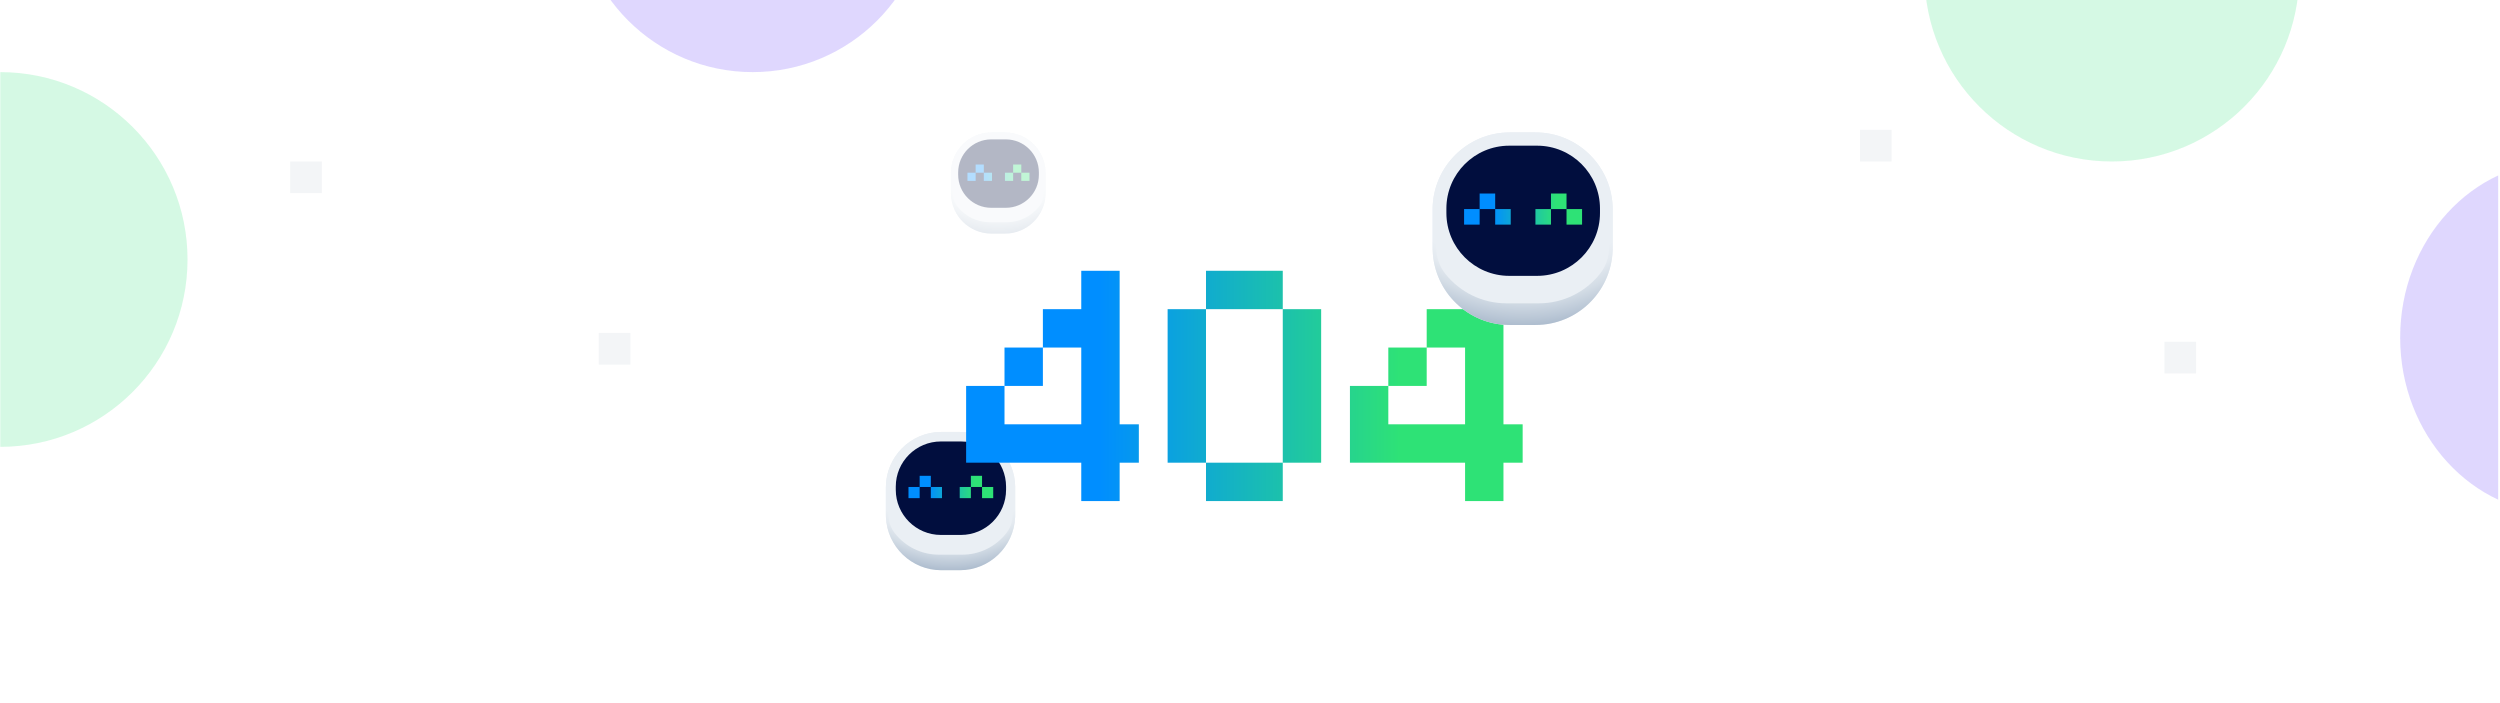 <svg xmlns="http://www.w3.org/2000/svg" width="1441" height="405" fill="none" viewBox="0 0 1441 405"><g clip-path="url(#clip0_37_1916)"><g filter="url(#filter0_f_37_1916)" opacity=".2"><circle cx=".09" cy="149.568" r="108" fill="#2DE376"/></g><g filter="url(#filter1_f_37_1916)" opacity=".2"><ellipse cx="1476.19" cy="194.574" fill="#5F38FB" rx="92.735" ry="101.49"/></g><g filter="url(#filter2_f_37_1916)" opacity=".2"><circle cx="433.84" cy="-59.922" r="101.49" fill="#5F38FB"/></g><g filter="url(#filter3_f_37_1916)" opacity=".2"><circle cx="1217.28" cy="-14.916" r="108" fill="#2DE376"/></g><path fill="#D7DDE5" d="M1090.33 74.842H1072.09V93.084H1090.33V74.842Z" opacity=".3"/><path fill="#D7DDE5" d="M363.378 191.913H345.137V210.154H363.378V191.913Z" opacity=".3"/><path fill="#D7DDE5" d="M1265.82 196.993H1247.58V215.235H1265.82V196.993Z" opacity=".3"/><path fill="#D7DDE5" d="M185.498 93.084H167.257V111.325H185.498V93.084Z" opacity=".3"/><path fill="#EAEFF4" d="M553.216 248.971H542.558C524.917 248.971 510.615 263.273 510.615 280.918V296.722C510.615 297.156 510.63 297.589 510.649 298.019C511.332 315.061 525.355 328.669 542.562 328.669H553.22C570.427 328.669 584.45 315.061 585.133 298.019C585.152 297.589 585.167 297.156 585.167 296.722V280.918C585.163 263.273 570.861 248.971 553.216 248.971Z"/><path fill="url(#paint0_radial_37_1916)" d="M553.216 248.971H542.558C524.917 248.971 510.615 263.273 510.615 280.918V296.722C510.615 297.156 510.63 297.589 510.649 298.019C511.332 315.061 525.355 328.669 542.562 328.669H553.22C570.427 328.669 584.45 315.061 585.133 298.019C585.152 297.589 585.167 297.156 585.167 296.722V280.918C585.163 263.273 570.861 248.971 553.216 248.971ZM554.571 319.709H541.212C530.991 319.709 521.88 314.97 515.95 307.572C513.498 304.512 512.132 300.702 512.124 296.782C512.124 296.763 512.124 296.741 512.124 296.722V280.918C512.124 264.107 525.751 250.48 542.562 250.48H553.22C570.031 250.48 583.658 264.107 583.658 280.918V296.722C583.658 296.741 583.658 296.763 583.658 296.782C583.65 300.702 582.285 304.516 579.832 307.572C573.902 314.97 564.791 319.709 554.571 319.709Z"/><path fill="#010E3E" d="M553.865 254.457H542.358C527.98 254.457 516.323 266.113 516.323 280.492V282.306C516.323 296.685 527.98 308.342 542.358 308.342H553.865C568.244 308.342 579.9 296.685 579.9 282.306V280.492C579.9 266.113 568.244 254.457 553.865 254.457Z"/><path fill="url(#paint1_linear_37_1916)" d="M536.523 280.695H530.087V274.259H536.523V280.695ZM530.087 280.695H523.65V287.132H530.087V280.695ZM542.959 280.695H536.523V287.132H542.959V280.695ZM566.051 274.259H559.615V280.695H566.051V274.259ZM559.615 280.695H553.179V287.132H559.615V280.695ZM572.488 280.695H566.051V287.132H572.488V280.695Z"/><g filter="url(#filter4_f_37_1916)" opacity=".3"><path fill="#EAEFF4" d="M579.287 76.331H571.488C558.578 76.331 548.112 86.797 548.112 99.709V111.274C548.112 111.591 548.123 111.909 548.137 112.223C548.637 124.694 558.899 134.652 571.49 134.652H579.289C591.881 134.652 602.143 124.694 602.642 112.223C602.656 111.909 602.667 111.591 602.667 111.274V99.709C602.665 86.797 592.199 76.331 579.287 76.331Z"/><path fill="url(#paint2_radial_37_1916)" d="M579.287 76.331H571.488C558.578 76.331 548.112 86.797 548.112 99.709V111.274C548.112 111.591 548.123 111.909 548.137 112.223C548.637 124.694 558.899 134.652 571.49 134.652H579.289C591.881 134.652 602.143 124.694 602.642 112.223C602.656 111.909 602.667 111.591 602.667 111.274V99.709C602.665 86.797 592.199 76.331 579.287 76.331ZM580.278 128.095H570.502C563.023 128.095 556.356 124.627 552.016 119.214C550.222 116.975 549.222 114.186 549.217 111.318C549.217 111.304 549.217 111.288 549.217 111.274V99.709C549.217 87.407 559.188 77.435 571.49 77.435H579.289C591.591 77.435 601.563 87.407 601.563 99.709V111.274C601.563 111.288 601.563 111.304 601.563 111.318C601.558 114.186 600.558 116.977 598.764 119.214C594.424 124.627 587.757 128.095 580.278 128.095Z"/><path fill="#010E3E" d="M579.761 80.345H571.341C560.819 80.345 552.289 88.875 552.289 99.397V100.725C552.289 111.247 560.819 119.777 571.341 119.777H579.761C590.283 119.777 598.813 111.247 598.813 100.725V99.397C598.813 88.875 590.283 80.345 579.761 80.345Z"/><path fill="url(#paint3_linear_37_1916)" d="M567.07 99.546H562.36V94.836H567.07V99.546ZM562.36 99.546H557.65V104.256H562.36V99.546ZM571.78 99.546H567.07V104.256H571.78V99.546ZM588.678 94.836H583.969V99.546H588.678V94.836ZM583.969 99.546H579.259V104.256H583.969V99.546ZM593.388 99.546H588.678V104.256H593.388V99.546Z"/></g><path fill="url(#paint4_linear_37_1916)" fill-rule="evenodd" d="M695.14 156.074H739.384V178.197H695.14V156.074ZM844.471 266.692V288.814V288.82H866.593V266.698H877.657V244.575H866.593V156.08H844.471V178.202H822.348V200.325H800.226V222.447H778.104V266.692H844.471ZM800.226 222.447V244.57H844.471V200.325H822.348V222.447H800.226ZM623.242 266.692V288.815V288.82H645.364V266.698H656.428V244.575H645.364V156.08H623.242V178.203H601.12V200.325H578.997V222.448H556.875V266.692H623.242ZM578.997 222.448V244.57H623.242V200.325H601.12V222.448H578.997ZM761.513 178.202H739.391V266.697H761.513V178.202ZM695.14 266.697H673.017V178.202H695.14V266.692H739.384V288.814H695.14V266.697Z" clip-rule="evenodd"/><path fill="#EAEFF4" d="M885.071 76.331H870.23C845.665 76.331 825.749 96.247 825.749 120.818V142.825C825.749 143.429 825.77 144.033 825.796 144.632C826.747 168.362 846.274 187.311 870.236 187.311H885.077C909.038 187.311 928.565 168.362 929.516 144.632C929.542 144.033 929.563 143.429 929.563 142.825V120.818C929.558 96.247 909.642 76.331 885.071 76.331Z"/><path fill="url(#paint5_radial_37_1916)" d="M885.071 76.331H870.23C845.665 76.331 825.749 96.247 825.749 120.818V142.825C825.749 143.429 825.77 144.033 825.796 144.632C826.747 168.362 846.274 187.311 870.236 187.311H885.077C909.038 187.311 928.565 168.362 929.516 144.632C929.542 144.033 929.563 143.429 929.563 142.825V120.818C929.558 96.247 909.642 76.331 885.071 76.331ZM886.957 174.834H868.355C854.123 174.834 841.436 168.236 833.177 157.934C829.763 153.673 827.861 148.367 827.85 142.909C827.85 142.883 827.85 142.851 827.85 142.825V120.818C827.85 97.408 846.826 78.433 870.236 78.433H885.077C908.486 78.433 927.462 97.408 927.462 120.818V142.825C927.462 142.851 927.462 142.883 927.462 142.909C927.451 148.367 925.55 153.678 922.135 157.934C913.876 168.236 901.189 174.834 886.957 174.834Z"/><path fill="#010E3E" d="M885.976 83.97H869.953C849.93 83.97 833.698 100.202 833.698 120.224V122.751C833.698 142.774 849.93 159.006 869.953 159.006H885.976C905.998 159.006 922.23 142.774 922.23 122.751V120.224C922.23 100.202 905.998 83.97 885.976 83.97Z"/><path fill="url(#paint6_linear_37_1916)" d="M861.825 120.508H852.863V111.546H861.825V120.508ZM852.863 120.508H843.9V129.471H852.863V120.508ZM870.788 120.508H861.825V129.471H870.788V120.508ZM902.944 111.546H893.982V120.508H902.944V111.546ZM893.982 120.508H885.019V129.471H893.982V120.508ZM911.907 120.508H902.944V129.471H911.907V120.508Z"/></g><defs><filter id="filter0_f_37_1916" width="616" height="616" x="-307.91" y="-158.432" color-interpolation-filters="sRGB" filterUnits="userSpaceOnUse"><feFlood flood-opacity="0" result="BackgroundImageFix"/><feBlend in="SourceGraphic" in2="BackgroundImageFix" mode="normal" result="shape"/><feGaussianBlur result="effect1_foregroundBlur_37_1916" stdDeviation="100"/></filter><filter id="filter1_f_37_1916" width="585.471" height="602.98" x="1183.45" y="-106.916" color-interpolation-filters="sRGB" filterUnits="userSpaceOnUse"><feFlood flood-opacity="0" result="BackgroundImageFix"/><feBlend in="SourceGraphic" in2="BackgroundImageFix" mode="normal" result="shape"/><feGaussianBlur result="effect1_foregroundBlur_37_1916" stdDeviation="100"/></filter><filter id="filter2_f_37_1916" width="602.98" height="602.98" x="132.35" y="-361.412" color-interpolation-filters="sRGB" filterUnits="userSpaceOnUse"><feFlood flood-opacity="0" result="BackgroundImageFix"/><feBlend in="SourceGraphic" in2="BackgroundImageFix" mode="normal" result="shape"/><feGaussianBlur result="effect1_foregroundBlur_37_1916" stdDeviation="100"/></filter><filter id="filter3_f_37_1916" width="616" height="616" x="909.28" y="-322.916" color-interpolation-filters="sRGB" filterUnits="userSpaceOnUse"><feFlood flood-opacity="0" result="BackgroundImageFix"/><feBlend in="SourceGraphic" in2="BackgroundImageFix" mode="normal" result="shape"/><feGaussianBlur result="effect1_foregroundBlur_37_1916" stdDeviation="100"/></filter><filter id="filter4_f_37_1916" width="66.804" height="70.57" x="541.988" y="70.206" color-interpolation-filters="sRGB" filterUnits="userSpaceOnUse"><feFlood flood-opacity="0" result="BackgroundImageFix"/><feBlend in="SourceGraphic" in2="BackgroundImageFix" mode="normal" result="shape"/><feGaussianBlur result="effect1_foregroundBlur_37_1916" stdDeviation="3.062"/></filter><radialGradient id="paint0_radial_37_1916" cx="0" cy="0" r="1" gradientTransform="translate(547.976 248.167) scale(89.197 89.197)" gradientUnits="userSpaceOnUse"><stop offset=".11" stop-color="#EAEFF4"/><stop offset=".62" stop-color="#EAEFF4"/><stop offset=".66" stop-color="#EAEFF4"/><stop offset=".72" stop-color="#E4EAF0"/><stop offset=".79" stop-color="#D4DDE6"/><stop offset=".87" stop-color="#BAC7D6"/><stop offset=".94" stop-color="#A1B2C6"/></radialGradient><linearGradient id="paint1_linear_37_1916" x1="523.65" x2="572.488" y1="280.695" y2="280.695" gradientUnits="userSpaceOnUse"><stop offset=".24" stop-color="#008EFF"/><stop offset=".78" stop-color="#2EE276"/></linearGradient><radialGradient id="paint2_radial_37_1916" cx="0" cy="0" r="1" gradientTransform="translate(575.452 75.743) scale(65.272 65.272)" gradientUnits="userSpaceOnUse"><stop offset=".11" stop-color="#EAEFF4"/><stop offset=".62" stop-color="#EAEFF4"/><stop offset=".66" stop-color="#EAEFF4"/><stop offset=".72" stop-color="#E4EAF0"/><stop offset=".79" stop-color="#D4DDE6"/><stop offset=".87" stop-color="#BAC7D6"/><stop offset=".94" stop-color="#A1B2C6"/></radialGradient><linearGradient id="paint3_linear_37_1916" x1="557.65" x2="593.388" y1="99.546" y2="99.546" gradientUnits="userSpaceOnUse"><stop offset=".24" stop-color="#008EFF"/><stop offset=".78" stop-color="#2EE276"/></linearGradient><linearGradient id="paint4_linear_37_1916" x1="556.875" x2="877.657" y1="222.447" y2="222.447" gradientUnits="userSpaceOnUse"><stop offset=".24" stop-color="#008EFF"/><stop offset=".78" stop-color="#2EE276"/></linearGradient><radialGradient id="paint5_radial_37_1916" cx="0" cy="0" r="1" gradientTransform="translate(877.774 75.212) scale(124.208 124.208)" gradientUnits="userSpaceOnUse"><stop offset=".11" stop-color="#EAEFF4"/><stop offset=".62" stop-color="#EAEFF4"/><stop offset=".66" stop-color="#EAEFF4"/><stop offset=".72" stop-color="#E4EAF0"/><stop offset=".79" stop-color="#D4DDE6"/><stop offset=".87" stop-color="#BAC7D6"/><stop offset=".94" stop-color="#A1B2C6"/></radialGradient><linearGradient id="paint6_linear_37_1916" x1="843.9" x2="911.907" y1="120.508" y2="120.508" gradientUnits="userSpaceOnUse"><stop offset=".24" stop-color="#008EFF"/><stop offset=".78" stop-color="#2EE276"/></linearGradient><clipPath id="clip0_37_1916"><rect width="1440" height="405" fill="#fff" transform="translate(0.09)"/></clipPath></defs></svg>